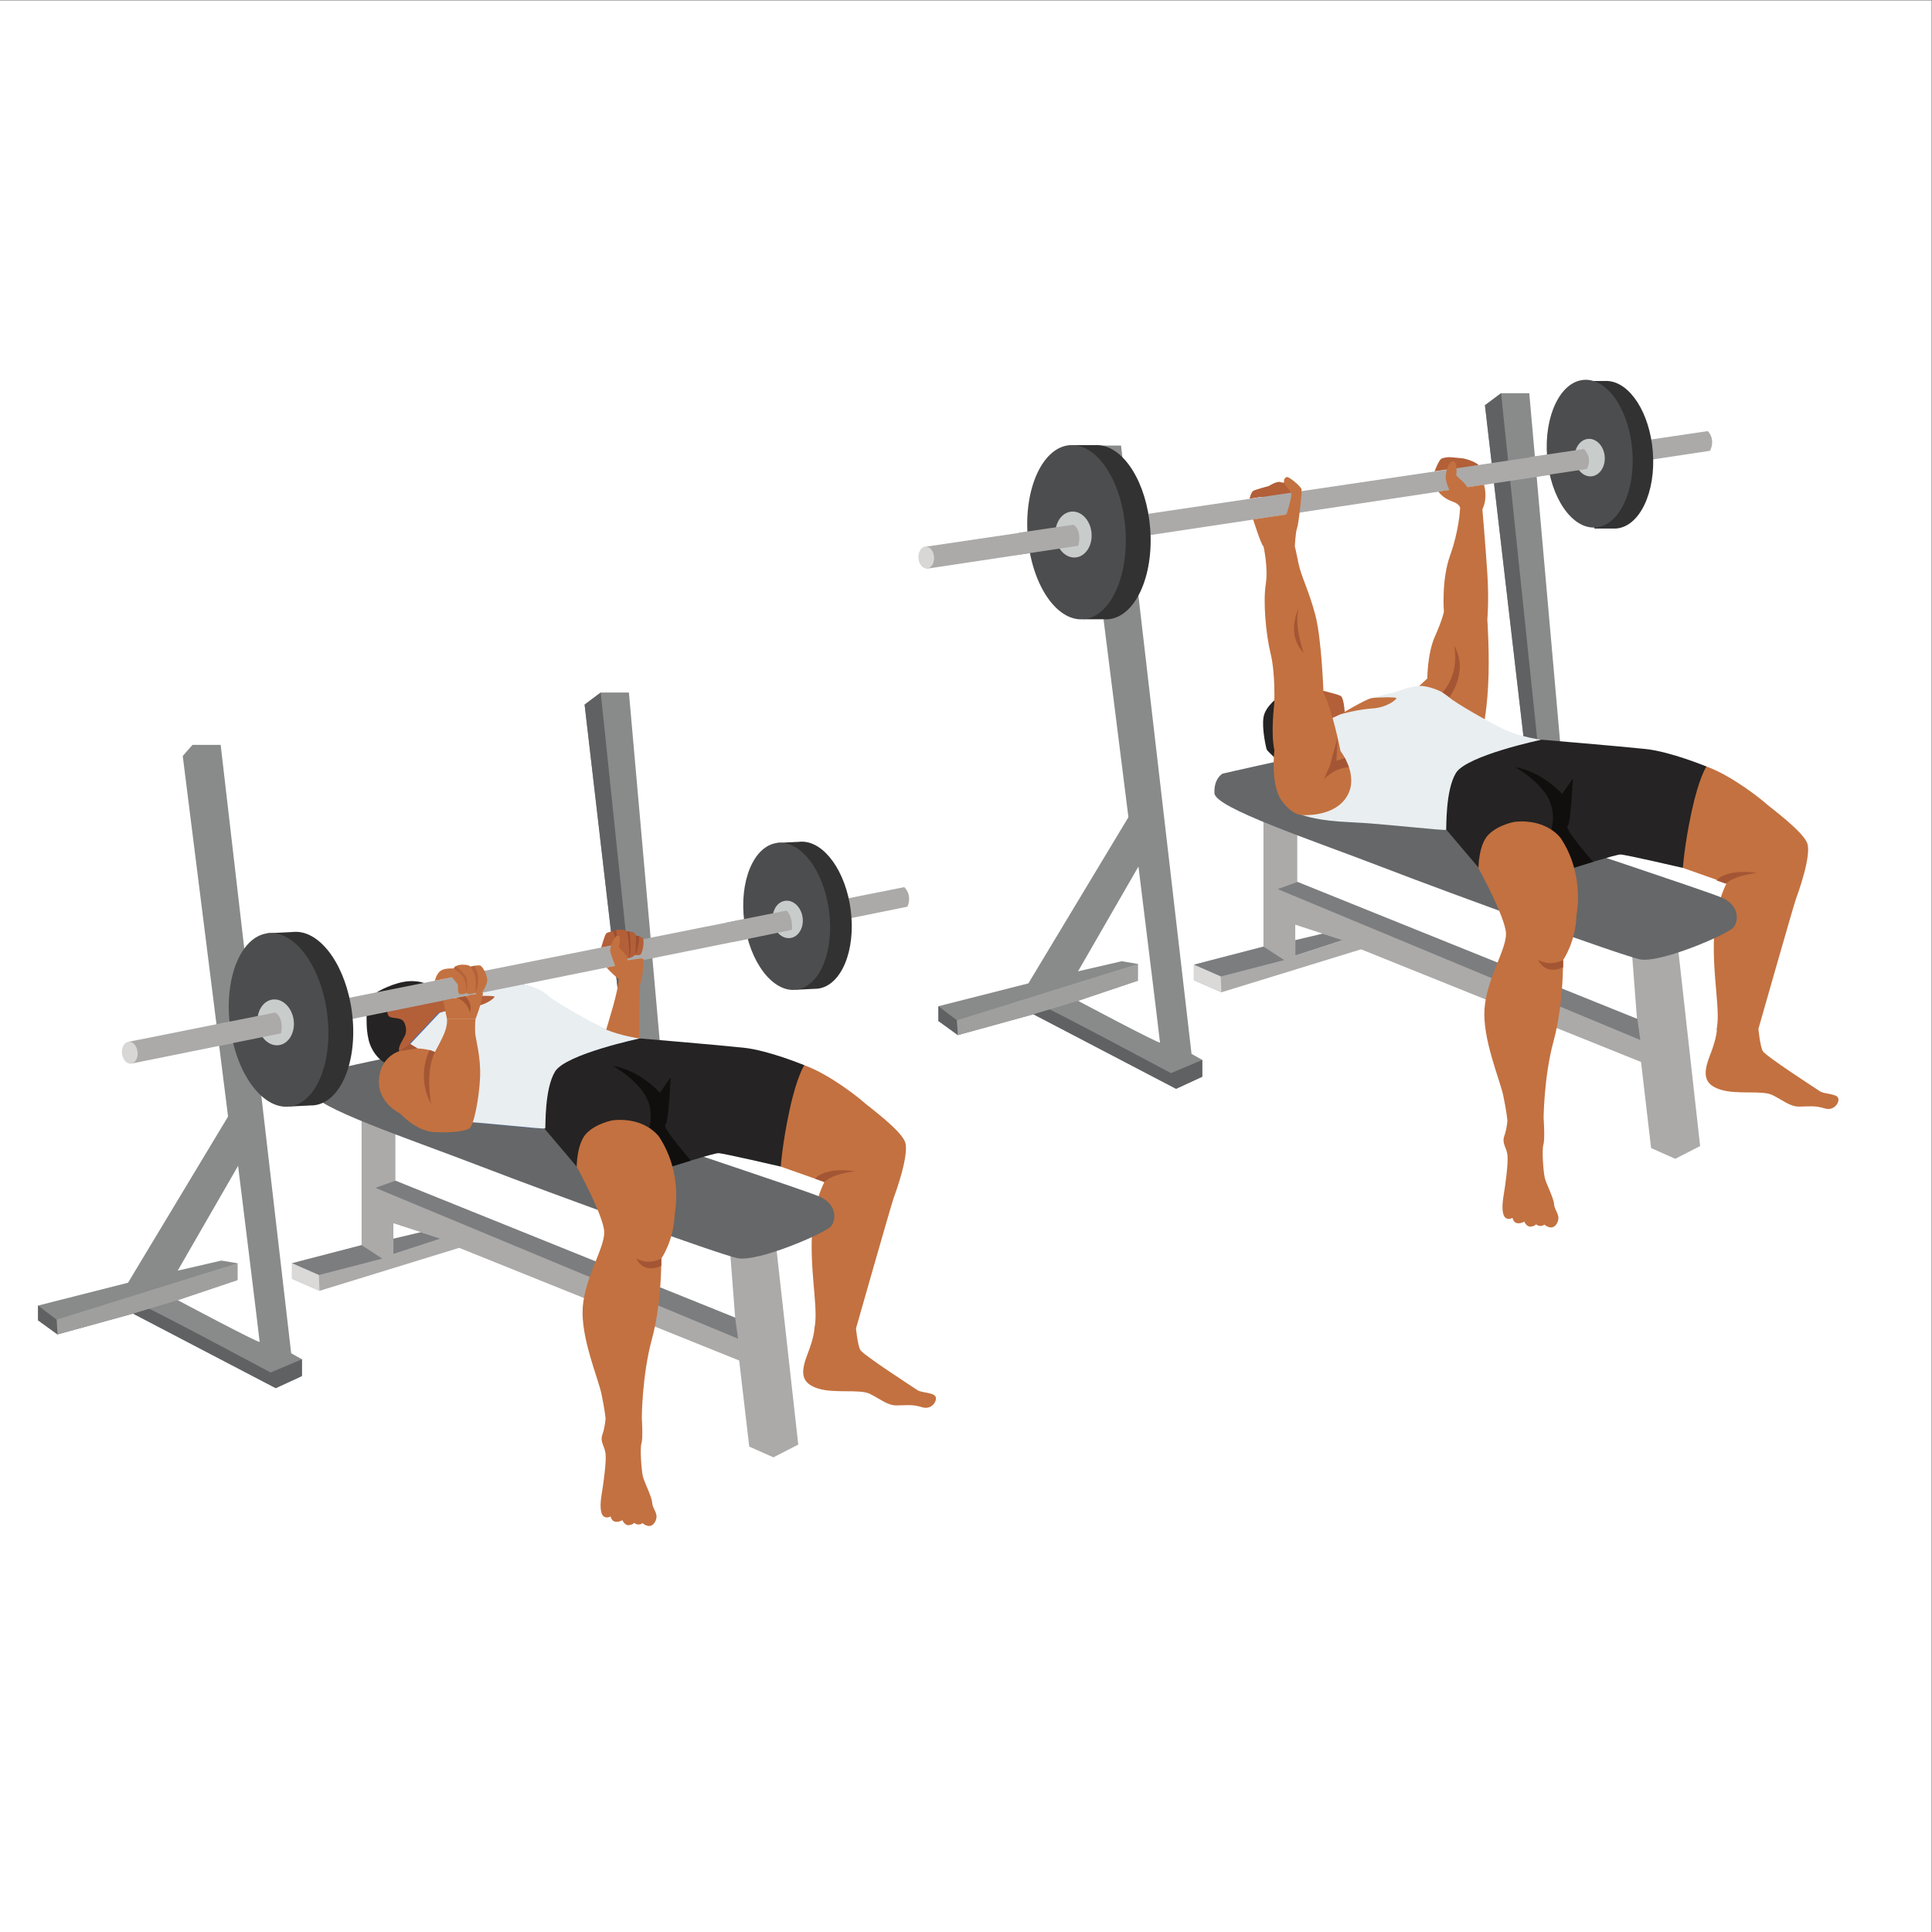 <?xml version="1.0" encoding="UTF-8" standalone="no"?>
<svg
   xmlns:dc="http://purl.org/dc/elements/1.1/"
   xmlns:cc="http://creativecommons.org/ns#"
   xmlns:rdf="http://www.w3.org/1999/02/22-rdf-syntax-ns#"
   xmlns:svg="http://www.w3.org/2000/svg"
   xmlns="http://www.w3.org/2000/svg"
   viewBox="0 0 2666.667 2666.667"
   height="2666.667"
   width="2666.667"
   xml:space="preserve"
   id="svg2"
   version="1.1"><rect x="0" y="0" width="2666.667" height="2666.667" fill="#808080" stroke="none"/><defs
     id="defs6"><clipPath
       id="clipPath214"
       clipPathUnits="userSpaceOnUse"><path
         id="path212"
         d="m 4831.07,9724.1 c 0,0 -1.45,88.1 -19.99,139 -18.54,50.9 -113.56,113.6 -113.56,113.6 l 22.25,23.8 c 0,0 95.94,-74.8 111.3,-125.8 15.37,-50.9 0,-150.6 0,-150.6 v 0 0" /></clipPath></defs><g
     transform="matrix(1.333,0,0,-1.333,0,2666.667)"
     id="g10"><g
       transform="scale(0.1)"
       id="g12"><g
         transform="scale(1.227)"
         id="g14"><path
           id="path16"
           style="fill:#ffffff;fill-opacity:1;fill-rule:nonzero;stroke:none"
           d="M 16300,0 H 0 V 16300 H 16300 V 0" /></g><path
         id="path18"
         style="fill:#898b8b;fill-opacity:1;fill-rule:nonzero;stroke:none"
         d="m 11162.8,9642.2 618.8,208.1 v 173.8 l -166.9,27.8 -451.9,-104.3 625.3,1084.9 c 0,0 222.9,-1801 222.9,-1821.8 0,-20.9 -848.2,431.5 -848.2,431.5 z m 1175,-549.7 -730,6299 h -292.1 l -100.8,-114.7 469.3,-3733.5 -1035.9,-1720.8 -931.65,-236.4 v -153 l 201.63,-146 782.12,215.6 1477.5,-771.8 271.1,125.2 v 173.8 l -111.2,62.6" /><path
         id="path20"
         style="fill:#606163;fill-opacity:1;fill-rule:nonzero;stroke:none"
         d="m 10794.3,9586.1 c 13.9,11.6 1330.3,-692.9 1330.3,-692.9 l 324.4,136.7 v -173.8 l -271.1,-125.2 -1477.5,771.8 93.9,83.4" /><path
         id="path22"
         style="fill:#606163;fill-opacity:1;fill-rule:nonzero;stroke:none"
         d="m 9716.65,9586.1 192.35,-146 9.28,-153 -201.63,146 v 153" /><path
         id="path24"
         style="fill:#9f9f9e;fill-opacity:1;fill-rule:nonzero;stroke:none"
         d="m 11781.6,10024.1 -1872.6,-584 9.28,-153 782.12,215.6 462.4,139.5 618.8,208.1 v 173.8" /><path
         id="path26"
         style="fill:#898b8b;fill-opacity:1;fill-rule:nonzero;stroke:none"
         d="m 15376,15808.7 166.9,125.1 h 292 l 375.5,-4244.5 -365.1,83.4 -469.3,4036" /><path
         id="path28"
         style="fill:#606163;fill-opacity:1;fill-rule:nonzero;stroke:none"
         d="m 15542.9,15933.8 438.1,-4192.1 -135.7,31 -469.3,4036 166.9,125.1" /><path
         id="path30"
         style="fill:#b35f38;fill-opacity:1;fill-rule:nonzero;stroke:none"
         d="m 12938.4,14841.3 c 0,0 16,66.6 37.4,80.5 21.4,13.9 162.8,51 162.8,51 0,0 83.4,55.6 122.8,39.4 39.4,-16.3 74.2,19.8 83.5,2.9 9.2,-16.8 74.1,-91 78.7,-121.1 4.7,-30.2 -46.3,-141.4 -46.3,-141.4 l -57.9,-34.8 c 0,0 -18.6,-4.6 -55.7,0 0,0 -57.6,-27.3 -82.1,-2 -24.5,25.2 -36.1,66.9 -52.3,87.8 -16.2,20.8 -67.2,56 -67.2,56 l -123.7,-18.3" /><path
         id="path32"
         style="fill:#b35f38;fill-opacity:1;fill-rule:nonzero;stroke:none"
         d="m 14854.8,15124.5 c 0,0 42.8,117.1 70.6,131 27.8,13.9 78.8,16.2 78.8,16.2 0,0 85.3,-6.4 133.5,-11.6 21.8,-2.3 61.2,-11.3 109.8,-32.3 48.7,-21 60.5,-36.3 60.5,-36.3 0,0 -65.1,-86.6 -106.8,-119.1 -41.7,-32.4 -27.2,-27.8 -86.6,-25.5 -59.4,2.3 -103.4,0 -115,34.8 -11.6,34.7 -17.3,61.7 -17.3,61.7 l -127.5,-18.9" /><path
         id="path34"
         style="fill:#252323;fill-opacity:1;fill-rule:nonzero;stroke:none"
         d="m 13252.1,12803.6 c -6.9,-10.5 -150.6,-107.8 -169.1,-226 -18.6,-118.2 26.6,-316.3 33.6,-333.7 6.9,-17.4 114.7,-114.7 114.7,-114.7 0,0 90.4,38.2 125.1,152.9 34.8,114.7 -104.3,521.5 -104.3,521.5" /><path
         id="path36"
         style="fill:#b35f38;fill-opacity:1;fill-rule:nonzero;stroke:none"
         d="m 13645,12866.1 c 0,0 192.3,-45.2 235.2,-66 42.9,-20.9 46.4,-226 46.4,-226 l -191.2,-135.3 -119.4,49.6 29,377.7" /><path
         id="path38"
         style="fill:#c37140;fill-opacity:1;fill-rule:nonzero;stroke:none"
         d="m 14716.5,12743.3 -20.7,159.2 83.6,77.2 c 0,0 0,259.6 78.8,435.7 78.8,176.1 92.7,254.9 92.7,254.9 0,0 -27.8,327.6 64.9,585.6 92.7,258 102,475.8 102,475.8 h 231.7 c 0,0 32.5,-380 51,-662.8 18.5,-282.7 0,-477.4 0,-477.4 0,0 25.8,-367.1 8.2,-688.8 -17.5,-321.6 -59.2,-460.7 -59.2,-460.7 0,0 -310.5,-23.1 -389.3,55.6 -78.8,78.8 -243.7,245.7 -243.7,245.7" /><g
         transform="scale(1.151)"
         id="g40"><path
           id="path42"
           style="fill:#c37140;fill-opacity:1;fill-rule:nonzero;stroke:none"
           d="m 15140.1,9572.83 392.6,-138.94 c 0,0 -108.7,-187.29 -114.8,-531.65 -6,-344.36 60.4,-622.25 24.2,-785.35 h 374.6 c 0,0 320.2,1123.67 338.3,1171.99 18.1,48.34 145,398.73 102.7,507.48 -42.2,108.75 -332.3,320.24 -368.5,353.44 -36.3,33.2 -303.5,250.7 -537.7,335.3 -234.2,84.6 -441,-362.5 -435,-398.8 6.1,-36.2 223.6,-513.47 223.6,-513.47" /></g><g
         transform="scale(1.08)"
         id="g44"><path
           id="path46"
           style="fill:#abaaa9;fill-opacity:1;fill-rule:nonzero;stroke:none"
           d="m 12418.3,9361.39 v 296.12 l 454.9,-148.06 z m 3656.3,195.26 -431.2,-128.73 51.4,-675.94 -3257.3,1313.22 v 547.2 l -324,128.7 V 9447.22 l -667.3,-173.35 v -148.48 l 263.9,-115.92 1339,412 2684.3,-1080.04 96.6,-825.44 231.8,-102.96 238.2,122.31 -225.4,2021.31" /></g><g
         transform="scale(1.105)"
         id="g48"><path
           id="path50"
           style="fill:#656769;fill-opacity:1;fill-rule:nonzero;stroke:none"
           d="m 12175.3,11005.4 c -40.1,6.2 -719.8,-151.1 -719.8,-151.1 0,0 -81.9,-44.1 -75.5,-182.6 6.3,-138.4 900,-434.2 1586,-698.59 686.1,-264.33 2209.2,-816.12 2398,-858.07 188.9,-41.96 827,234.98 879.2,297.91 52.4,62.94 56.8,212.48 -115.4,282.47 -172.2,70 -1594.6,542.08 -1594.6,542.08 l -1069.9,623.1 -1288,144.8" /></g><g
         transform="scale(1.084)"
         id="g52"><path
           id="path54"
           style="fill:#252323;fill-opacity:1;fill-rule:nonzero;stroke:none"
           d="m 13815.5,10529.9 310,-365.6 h 904.4 c 0,0 404.1,128.3 449.1,128.3 44.9,0 596.5,-128.3 596.5,-128.3 0,0 12.9,211.7 83.4,538.8 70.6,327.2 141.1,429.8 141.1,429.8 0,0 -340,141.1 -577.3,166.8 -237.3,25.7 -1000.7,89.8 -1000.7,89.8 l -858.6,-25.7 c 0,0 -167.7,-160.3 -212.6,-269.4 -44.9,-109 164.7,-564.5 164.7,-564.5" /></g><path
         id="path56"
         style="fill:#e9eef1;fill-opacity:1;fill-rule:nonzero;stroke:none"
         d="m 14218.6,12729.4 -338.4,-120.5 -264.2,-120.5 c 0,0 -171.5,-913.1 -134.4,-922.4 37.1,-9.3 162.2,-60.3 495.9,-74.2 333.8,-13.9 991.9,-92.7 996.6,-78.8 4.6,13.9 -9.3,407.9 101.9,588.7 111.3,180.8 880.7,343 880.7,343 0,0 -194.7,27.8 -347.6,92.7 -153,64.9 -565.5,304.9 -602.6,347.1 -37.1,42.2 -157.6,102.5 -268.8,116.4 -111.3,13.9 -254.9,-55.6 -301.3,-64.9 -46.3,-9.3 -236.4,-60.2 -236.4,-60.2 l 18.6,-46.4" /><path
         id="path58"
         style="fill:#a45634;fill-opacity:1;fill-rule:nonzero;stroke:none"
         d="m 15055.3,13322.7 c 0,0 70.7,-270.6 -118.8,-487.6 l 70,-50.6 c 0,0 208.9,264.7 48.8,538.2" /><path
         id="path60"
         style="fill:#c37140;fill-opacity:1;fill-rule:nonzero;stroke:none"
         d="m 13083,14347 c 0,0 51,-217.8 23.1,-393.9 -27.8,-176.2 0,-509.9 51,-718.5 51,-208.6 37.1,-519.1 37.1,-519.1 0,0 -38.2,-301.3 1.7,-477.4 0,0 -43.4,-356.9 72.5,-519.1 115.8,-162.3 213.2,-153 213.2,-153 0,0 329.1,-27.8 463.5,190 134.4,217.9 -64.9,472.8 -64.9,472.8 0,0 -83.4,426.4 -176.1,602.6 0,0 -18.6,551.5 -83.5,801.8 -64.9,250.3 -148.3,403.3 -176.1,542.3 -27.8,139.1 -37.1,171.5 -37.1,171.5 H 13083" /><path
         id="path62"
         style="fill:#a45634;fill-opacity:1;fill-rule:nonzero;stroke:none"
         d="m 13708.7,11941.4 c 27.8,13.9 100.1,106 258.6,120.2 l -41.8,95.5 -87.5,-30.3 12,241.6 -81,-297.2 -60.3,-129.8" /><path
         id="path64"
         style="fill:#a45634;fill-opacity:1;fill-rule:nonzero;stroke:none"
         d="m 13449.1,13712 c 0,0 -142,-268.7 51,-468.1 0,0 -106.6,282.7 -51,468.1" /><g
         transform="scale(1.012)"
         id="g66"><path
           id="path68"
           style="fill:#100f0d;fill-opacity:1;fill-rule:nonzero;stroke:none"
           d="m 15502.4,11918.9 c 0,0 295.5,-164.9 364.2,-374.5 68.8,-209.6 -41.2,-333.3 0,-367.6 41.3,-34.4 233.7,-288.6 233.7,-288.6 l 199.7,61.8 c 0,0 -295.8,336.7 -261.5,364.2 34.3,27.5 54.9,487.9 54.9,487.9 l -110,-158.1 c 0,0 -199.2,226.8 -481,274.9" /></g><g
         transform="scale(1.116)"
         id="g70"><path
           id="path72"
           style="fill:#a45634;fill-opacity:1;fill-rule:nonzero;stroke:none"
           d="m 16300,9825.54 c 0,0 -205.5,-18.69 -286.5,-99.65 l -87.2,30.88 c 0,0 81,112.37 373.7,68.77" /></g><g
         transform="scale(1.169)"
         id="g74"><path
           id="path76"
           style="fill:#c37140;fill-opacity:1;fill-rule:nonzero;stroke:none"
           d="m 15207.2,7993.45 c 0,0 2,-67.43 -61.4,-230.11 -63.5,-162.58 -55.5,-253.8 91.2,-301.38 146.8,-47.58 368.8,-4.02 460.1,-47.58 91.3,-43.64 154.7,-103.2 238,-103.2 83.3,0 138.8,11.98 226.1,-15.83 87.2,-27.73 138.8,59.47 118.9,95.16 -19.8,35.76 -122.9,31.74 -158.6,55.53 -35.7,23.79 -483.9,313.37 -507.7,357.01 -23.8,43.64 -37.7,190.4 -37.7,190.4 0,0 -77.3,138.79 -124.9,134.86 -47.6,-4.02 -244,-134.86 -244,-134.86" /></g><path
         id="path78"
         style="fill:#c37140;fill-opacity:1;fill-rule:nonzero;stroke:none"
         d="m 15609.1,8409.5 c 0,0 -4.7,-88 -32.5,-166.8 -27.8,-78.8 23.2,-115.9 32.5,-199.3 9.2,-83.5 -21.1,-306 -40.7,-421.8 -19.6,-115.9 -12.2,-202.8 21.2,-227.1 33.4,-24.4 71.6,0 71.6,0 0,0 10.5,-52.2 52.2,-55.7 41.7,-3.4 69.5,17.4 69.5,17.4 0,0 24.3,-59.1 69.5,-52.1 45.2,6.9 52.2,24.3 52.2,24.3 0,0 41.7,-38.2 86.9,-3.5 0,0 79.9,-73 128.6,10.5 48.7,83.4 -24.3,132.1 -27.8,198.1 -3.5,66.1 -83.5,215.5 -97.4,278.1 -13.9,62.6 -31.2,285.1 -13.9,340.7 17.4,55.6 3.5,257.2 3.5,257.2 0,0 -62.6,125.2 -86.9,132.1 -24.3,7 -288.5,-132.1 -288.5,-132.1" /><g
         transform="scale(1.042)"
         id="g80"><path
           id="path82"
           style="fill:#7c7d7f;fill-opacity:1;fill-rule:nonzero;stroke:none"
           d="m 12696.3,10363.6 3603.7,-1499.34 -28.9,209.07 -3376.9,1361.47 -197.9,-71.2" /></g><path
         id="path84"
         style="fill:#7c7d7f;fill-opacity:1;fill-rule:nonzero;stroke:none"
         d="m 13696.4,10337.9 -36.6,-8.7 -247.7,-58.7 v -159.9 l 491.3,159.9" /><path
         id="path86"
         style="fill:#7c7d7f;fill-opacity:1;fill-rule:nonzero;stroke:none"
         d="m 12362.2,10016.1 278.1,-122.2 657,170.2 -214.3,139.2 -720.8,-187.2" /><path
         id="path88"
         style="fill:#dad9d8;fill-opacity:1;fill-rule:nonzero;stroke:none"
         d="m 12647.3,9730.5 -7,163.4 -278.1,122.2 v -160.4 l 285.1,-125.2" /><g
         transform="scale(1.09)"
         id="g90"><path
           id="path92"
           style="fill:#abaaa9;fill-opacity:1;fill-rule:nonzero;stroke:none"
           d="m 8790.74,13159.5 7432.76,1098.4 c 0,0 76.5,-72.3 21.3,-187.1 l -7439.7,-1119.9 -14.36,208.6" /></g><path
         id="path94"
         style="fill:#d8d7d5;fill-opacity:1;fill-rule:nonzero;stroke:none"
         d="m 9671.74,14237.4 c 4.32,-62.8 -28.41,-116.2 -73.1,-119.3 -44.68,-3.1 -84.42,45.3 -88.75,108.1 -4.32,62.8 28.41,116.2 73.09,119.3 44.7,3.1 84.43,-45.4 88.76,-108.1" /><path
         id="path96"
         style="fill:#333232;fill-opacity:1;fill-rule:nonzero;stroke:none"
         d="m 11909.7,14533.3 c -36.4,471.6 -269.4,842.7 -531.3,862.2 l -0.1,0.2 h -3.2 c -13.5,0.9 -27,1.1 -40.5,0 h -257.3 c 0,0 -94,-121.7 -107.9,-135.6 l 24.3,-164.3 c -76.4,-169.3 -114.2,-395.6 -95.3,-640.5 25.1,-325.6 144,-603.4 301.4,-750.7 l 16.5,-111.8 h 216.8 c 13.4,-0.8 26.9,-1 40.5,0 279.3,21.6 474.5,442.6 436.1,940.5" /><path
         id="path98"
         style="fill:#4c4d4e;fill-opacity:1;fill-rule:nonzero;stroke:none"
         d="m 11652.5,14533.3 c 38.4,-497.9 -156.9,-918.9 -436.2,-940.5 -279.2,-21.5 -536.7,364.6 -575.1,862.5 -38.4,497.8 156.8,918.9 436.1,940.4 279.3,21.6 536.8,-364.6 575.2,-862.4" /><g
         transform="scale(1.052)"
         id="g100"><path
           id="path102"
           style="fill:#333232;fill-opacity:1;fill-rule:nonzero;stroke:none"
           d="m 16268.2,14571.5 c -30.2,379.8 -223.3,678.7 -440.5,694.4 l -0.1,0.2 h -2.6 c -11.2,0.7 -22.4,0.8 -33.7,0 h -213.2 c 0,0 -78,-98 -89.5,-109.2 l 20.2,-132.4 c -63.3,-136.3 -94.7,-318.6 -79,-515.9 20.8,-262.2 119.3,-485.9 249.8,-604.5 l 13.8,-90.1 h 179.7 c 11.1,-0.6 22.3,-0.8 33.5,0 231.6,17.4 393.4,356.5 361.6,757.5" /></g><g
         transform="scale(1.039)"
         id="g104"><path
           id="path106"
           style="fill:#4c4d4e;fill-opacity:1;fill-rule:nonzero;stroke:none"
           d="m 16267.7,14764.6 c 32.3,-406.3 -131.8,-749.9 -366.3,-767.5 -234.6,-17.5 -451,297.6 -483.2,703.9 -32.3,406.2 131.8,749.9 366.4,767.4 234.5,17.6 450.9,-297.5 483.1,-703.8" /></g><path
         id="path108"
         style="fill:#c8cccb;fill-opacity:1;fill-rule:nonzero;stroke:none"
         d="m 11302.3,14487.3 c 12,-131.2 -62,-245.1 -165.2,-254.5 -103.3,-9.5 -196.7,89.2 -208.7,220.3 -11.9,131.1 62.1,245 165.3,254.5 103.2,9.4 196.7,-89.2 208.6,-220.3" /><path
         id="path110"
         style="fill:#abaaa9;fill-opacity:1;fill-rule:nonzero;stroke:none"
         d="m 11115.4,14571.9 c 0,0 90.4,-48.7 49.7,-218 l -651,-98 32.5,232 568.8,84" /><g
         transform="scale(1.02)"
         id="g112"><path
           id="path114"
           style="fill:#c8cccb;fill-opacity:1;fill-rule:nonzero;stroke:none"
           d="m 16290,14981.6 c 10,-104.9 -49.8,-196.3 -133.5,-204.3 -83.7,-7.9 -159.6,70.7 -169.5,175.7 -10,104.9 49.8,196.3 133.5,204.3 83.7,7.9 159.6,-70.7 169.5,-175.7" /></g><g
         transform="scale(1.012)"
         id="g116"><path
           id="path118"
           style="fill:#abaaa9;fill-opacity:1;fill-rule:nonzero;stroke:none"
           d="m 16206.1,15173.3 c 0,0 93.9,-84.1 30.2,-204 l -556,-83.6 -30,205.5 555.8,82.1" /></g><path
         id="path120"
         style="fill:#c37140;fill-opacity:1;fill-rule:nonzero;stroke:none"
         d="m 13407.4,14347 c 0,0 7,148.4 23.2,190.1 16.2,41.7 53.3,368.5 46.4,400.9 -7,32.4 -125.2,127.5 -148.4,127.5 -23.2,0 -44,-30.2 -27.8,-69.6 16.2,-39.4 62.6,-62.5 69.5,-104.2 7,-41.8 -49.9,-213.4 -49.9,-213.4 l -344.6,-51.8 c 0,0 81.7,-263.2 107.2,-279.5 25.5,-16.2 275.8,-103.5 273.4,-91.1 -2.3,12.3 51,91.1 51,91.1" /><path
         id="path122"
         style="fill:#c37140;fill-opacity:1;fill-rule:nonzero;stroke:none"
         d="m 15117.8,14731.7 c 0,0 18.5,46.4 -81.2,81.2 -99.6,34.7 -142.4,102.3 -142.4,102.3 l 112.4,17 c 0,0 -41.8,93.9 -37.2,140.2 4.7,46.4 23.2,150.7 74.2,155.3 51,4.6 37.1,-127.5 34.8,-139.1 -2.4,-11.5 48.6,-50.9 71.8,-74.1 23.2,-23.2 44.1,-54.1 44.1,-54.1 l 171.5,25.8 c 0,0 44,-131.6 -16.3,-254.5 -60.2,-122.8 -231.7,0 -231.7,0" /><g
         transform="scale(1.007)"
         id="g124"><path
           id="path126"
           style="fill:#c37140;fill-opacity:1;fill-rule:nonzero;stroke:none"
           d="m 15575,11415.5 c 0,0 -164.7,-27.6 -268.8,-131.2 -103.9,-103.5 -103.9,-345.1 -103.9,-345.1 0,0 276.1,-504 283.1,-669.7 6.8,-165.7 -200.3,-469.4 -221,-780.1 -20.7,-310.7 158.8,-724.86 193.4,-890.58 34.4,-165.63 41.4,-248.54 41.4,-248.54 h 372.7 c 0,0 0.4,434.91 103.8,814.62 103.4,379.71 96.4,828.47 96.4,828.47 0,0 131.2,186.43 138.1,462.53 0,0 89.8,407.3 -158.7,787 0,0 -138.2,207.1 -476.5,172.6" /></g><path
         id="path128"
         style="fill:#a45634;fill-opacity:1;fill-rule:nonzero;stroke:none"
         d="m 15924.3,10068.9 c 0,0 106.6,-78.8 261.8,-4.7 v -74.1 c 0,0 -173.8,-97.4 -261.8,78.8" /><path
         id="path130"
         style="fill:#c37140;fill-opacity:1;fill-rule:nonzero;stroke:none"
         d="m 13880.2,12608.9 c 0,0 176.1,51 329.1,60.2 152.9,9.3 250.3,92.7 250.3,106.7 0,13.9 -204,9.2 -259.6,0 -55.6,-9.3 -319.8,-166.9 -319.8,-166.9" /><path
         id="path132"
         style="fill:#c37140;fill-opacity:1;fill-rule:nonzero;stroke:none"
         d="m 8084.88,7925.4 451.92,-159.9 c 0,0 -125.15,-215.5 -132.1,-611.8 -6.95,-396.3 69.52,-716.1 27.81,-903.8 h 431.06 c 0,0 368.49,1293.1 389.35,1348.8 20.85,55.6 166.86,458.8 118.19,584 -48.67,125.1 -382.39,368.5 -424.11,406.7 -41.71,38.2 -349.24,288.5 -618.78,385.9 -269.54,97.3 -507.54,-417.2 -500.58,-458.9 6.95,-41.7 257.24,-591 257.24,-591" /><path
         id="path134"
         style="fill:#abaaa9;fill-opacity:1;fill-rule:nonzero;stroke:none"
         d="m 4073.24,7019.3 v 319.8 l 491.32,-159.9 z m 3949.07,210.9 -465.83,-139.1 55.62,-730 -3518,1418.3 v 591 l -349.94,139 V 7112 l -720.75,-187.3 v -160.4 l 285.05,-125.1 1446.14,445 2899.22,-1166.5 104.29,-891.5 250.29,-111.2 257.25,132.1 -243.34,2183.1" /><path
         id="path136"
         style="fill:#656769;fill-opacity:1;fill-rule:nonzero;stroke:none"
         d="m 4110.63,9065.7 c -44.34,6.9 -795.21,-166.9 -795.21,-166.9 0,0 -90.39,-48.7 -83.44,-201.6 6.96,-153 994.22,-479.8 1752.05,-771.8 757.84,-292 2440.35,-901.5 2648.93,-947.8 208.58,-46.4 913.56,259.5 971.27,329 57.71,69.6 62.66,234.7 -127.53,312.1 -190.19,77.3 -1761.48,598.7 -1761.48,598.7 l -1181.93,688.3 -1422.66,160" /><path
         id="path138"
         style="fill:#252323;fill-opacity:1;fill-rule:nonzero;stroke:none"
         d="m 3790.2,9520.5 c 14.01,-34.5 -6.95,-145.2 27.81,-287.7 34.76,-142.5 159.91,-260.4 222.48,-241.5 62.58,19 405.39,106.6 405.39,106.6 0,0 206.28,239.9 174.56,393.3 -31.72,153.4 -155.42,328.7 -173.01,320.2 -17.59,-8.5 -78.19,43.6 -218.23,33.2 -140.03,-10.4 -317.33,-99.2 -355.57,-134.7 -38.23,-35.6 -83.43,-189.4 -83.43,-189.4" /><path
         id="path140"
         style="fill:#b35f38;fill-opacity:1;fill-rule:nonzero;stroke:none"
         d="m 4009.21,9605.4 c 0,0 -10.43,-104.9 20.85,-125.8 31.29,-20.9 93.87,-11 132.1,-35 38.25,-24.1 52.15,-107.5 34.77,-152.7 -17.38,-45.2 -86.43,-135.6 -60.6,-170.4 25.83,-34.7 252.46,-20.8 252.46,-20.8 l 341.17,419.8 -60.26,226.8 c 0,0 -198.15,55.6 -319.82,0 -121.67,-55.6 -340.67,-141.9 -340.67,-141.9" /><path
         id="path142"
         style="fill:#898b8b;fill-opacity:1;fill-rule:nonzero;stroke:none"
         d="m 1840,6542.6 618.78,208.1 v 173.8 l -166.86,27.8 -451.92,-104.2 625.3,1084.8 c 0,0 222.92,-1801 222.92,-1821.8 0,-20.9 -848.22,431.5 -848.22,431.5 z m 1174.99,-549.7 -730.02,6299 H 1992.96 L 1892.15,12177.2 2361.45,8443.7 1325.51,6722.9 393.867,6486.5 v -152.9 l 201.625,-146 782.168,215.5 1477.42,-771.7 271.15,125.1 v 173.8 l -111.24,62.6" /><path
         id="path144"
         style="fill:#606163;fill-opacity:1;fill-rule:nonzero;stroke:none"
         d="m 1471.52,6486.5 c 13.9,11.6 1330.26,-692.9 1330.26,-692.9 l 324.45,136.7 v -173.8 l -271.15,-125.1 -1477.42,771.7 93.86,83.4" /><path
         id="path146"
         style="fill:#9f9f9e;fill-opacity:1;fill-rule:nonzero;stroke:none"
         d="m 2458.78,6924.5 -1872.557,-584 9.269,-152.9 782.168,215.5 462.34,139.5 618.78,208.1 v 173.8" /><path
         id="path148"
         style="fill:#898b8b;fill-opacity:1;fill-rule:nonzero;stroke:none"
         d="m 6053.26,12709.1 166.87,125.1 h 292 l 375.44,-4244.5 -365.01,83.4 -469.3,4036" /><path
         id="path150"
         style="fill:#606163;fill-opacity:1;fill-rule:nonzero;stroke:none"
         d="m 6220.13,12834.2 438.07,-4192.1 -135.64,31 -469.3,4036 166.87,125.1" /><path
         id="path152"
         style="fill:#606163;fill-opacity:1;fill-rule:nonzero;stroke:none"
         d="m 393.867,6486.5 192.356,-146 9.269,-152.9 -201.625,146 v 152.9" /><path
         id="path154"
         style="fill:#252323;fill-opacity:1;fill-rule:nonzero;stroke:none"
         d="m 5635.26,8321.7 336.04,-396.3 h 980.31 c 0,0 438.01,139.1 486.68,139.1 48.67,0 646.59,-139.1 646.59,-139.1 0,0 13.91,229.5 90.38,584 76.48,354.6 152.96,465.9 152.96,465.9 0,0 -368.48,152.9 -625.73,180.7 -257.25,27.8 -1084.6,97.4 -1084.6,97.4 l -930.61,-27.8 c 0,0 -181.81,-173.9 -230.47,-292.1 -48.67,-118.1 178.45,-611.8 178.45,-611.8" /><path
         id="path156"
         style="fill:#3970c1;fill-opacity:1;fill-rule:nonzero;stroke:none"
         d="m 4879.75,9638.1 -338.37,-120.5 -300.46,-319.3 c 0,0 -135.23,-714.4 -98.15,-723.6 37.08,-9.3 162.23,-60.3 495.95,-74.2 333.72,-13.9 991.9,-92.7 996.54,-78.8 4.63,13.9 -9.27,407.9 101.97,588.7 111.24,180.7 880.66,343 880.66,343 0,0 -194.67,27.8 -347.63,92.7 -152.95,64.9 -565.47,304.9 -602.55,347.1 -37.09,42.2 -157.6,102.5 -268.84,116.4 -111.24,13.9 -412.73,-28.3 -459.09,-37.6 -46.35,-9.3 -78.57,-87.6 -78.57,-87.6 l 18.54,-46.3" /><path
         id="path158"
         style="fill:#e9eef1;fill-opacity:1;fill-rule:nonzero;stroke:none"
         d="m 4890.3,9638.1 -338.36,-120.5 -300.46,-319.3 c 0,0 -135.24,-714.4 -98.16,-723.6 37.09,-9.3 162.23,-60.3 495.96,-74.2 333.72,-13.9 991.9,-92.7 996.54,-78.8 4.63,13.9 -9.28,407.9 101.96,588.7 111.24,180.7 880.66,343 880.66,343 0,0 -194.67,27.8 -347.63,92.7 -152.95,64.9 -565.47,304.9 -602.55,347.1 -37.08,42.2 -157.59,102.5 -268.84,116.4 -111.23,13.9 -412.73,-28.3 -459.08,-37.6 -46.34,-9.3 -78.58,-87.6 -78.58,-87.6 l 18.54,-46.3" /><path
         id="path160"
         style="fill:#b35f38;fill-opacity:1;fill-rule:nonzero;stroke:none"
         d="m 4541.39,9517.6 c 0,0 176.12,50.9 329.08,60.2 152.96,9.3 250.3,92.7 250.3,106.6 0,13.9 -203.94,9.3 -259.56,0 -55.63,-9.2 -319.82,-166.8 -319.82,-166.8" /><path
         id="path162"
         style="fill:#100f0d;fill-opacity:1;fill-rule:nonzero;stroke:none"
         d="m 6346.74,8968.3 c 0,0 298.96,-166.9 368.48,-378.9 69.53,-212.1 -41.71,-337.2 0,-372 41.72,-34.7 236.39,-292 236.39,-292 l 202.05,62.6 c 0,0 -299.27,340.7 -264.56,368.5 34.7,27.8 55.56,493.6 55.56,493.6 l -111.24,-159.9 c 0,0 -201.63,229.4 -486.68,278.1" /><path
         id="path164"
         style="fill:#a45634;fill-opacity:1;fill-rule:nonzero;stroke:none"
         d="m 8856.62,7876.8 c 0,0 -229.44,-20.9 -319.82,-111.3 l -97.44,34.5 c 0,0 90.49,125.4 417.26,76.8" /><path
         id="path166"
         style="fill:#c37140;fill-opacity:1;fill-rule:nonzero;stroke:none"
         d="m 8432.51,6249.9 c 0,0 2.32,-78.8 -71.84,-268.9 -74.16,-190 -64.89,-296.6 106.61,-352.3 171.49,-55.6 431.05,-4.6 537.66,-55.6 106.61,-51 180.77,-120.5 278.1,-120.5 97.34,0 162.23,13.9 264.2,-18.5 101.97,-32.5 162.23,69.5 139.05,111.2 -23.17,41.7 -143.68,37.1 -185.4,64.9 -41.72,27.8 -565.47,366.2 -593.29,417.2 -27.81,50.9 -44.03,222.5 -44.03,222.5 0,0 -90.38,162.2 -146.01,157.5 -55.62,-4.6 -285.05,-157.5 -285.05,-157.5" /><path
         id="path168"
         style="fill:#c37140;fill-opacity:1;fill-rule:nonzero;stroke:none"
         d="m 6270.26,5318.2 c 0,0 -4.63,-88.1 -32.45,-166.9 -27.81,-78.8 23.18,-115.8 32.45,-199.3 9.27,-83.4 -21.06,-305.9 -40.66,-421.8 -19.6,-115.8 -12.18,-202.7 21.19,-227.1 33.38,-24.3 71.61,0 71.61,0 0,0 10.43,-52.1 52.15,-55.6 41.71,-3.5 69.52,17.4 69.52,17.4 0,0 24.34,-59.1 69.53,-52.2 45.19,7 52.14,24.4 52.14,24.4 0,0 41.72,-38.3 86.91,-3.5 0,0 79.96,-73 128.62,10.4 48.67,83.5 -24.33,132.1 -27.81,198.2 -3.47,66 -83.43,215.5 -97.33,278.1 -13.91,62.6 -31.29,285 -13.91,340.7 17.38,55.6 3.48,257.2 3.48,257.2 0,0 -62.57,125.1 -86.91,132.1 -24.33,7 -288.53,-132.1 -288.53,-132.1" /><path
         id="path170"
         style="fill:#7c7d7f;fill-opacity:1;fill-rule:nonzero;stroke:none"
         d="m 3887.84,7705.3 3754.4,-1562.1 -30.14,217.9 -3518,1418.3 -206.26,-74.1" /><path
         id="path172"
         style="fill:#7c7d7f;fill-opacity:1;fill-rule:nonzero;stroke:none"
         d="m 4357.55,7246.6 -36.59,-8.7 -247.72,-58.7 v -159.9 l 491.32,159.9" /><path
         id="path174"
         style="fill:#7c7d7f;fill-opacity:1;fill-rule:nonzero;stroke:none"
         d="m 3023.41,6924.7 278.1,-122.1 657.02,170.2 -214.37,139.2 -720.75,-187.3" /><path
         id="path176"
         style="fill:#dad9d8;fill-opacity:1;fill-rule:nonzero;stroke:none"
         d="m 3308.46,6639.2 -6.95,163.4 -278.1,122.1 v -160.4 l 285.05,-125.1" /><path
         id="path178"
         style="fill:#abaaa9;fill-opacity:1;fill-rule:nonzero;stroke:none"
         d="m 1330.29,9217.7 8032.5,1601.4 c 0,0 87.27,-74.5 33.35,-202.5 l -8038.82,-1625.3 -27.03,226.4" /><path
         id="path180"
         style="fill:#d8d7d5;fill-opacity:1;fill-rule:nonzero;stroke:none"
         d="m 1424.34,9114.1 c 7.47,-62.5 -22.54,-117.4 -67.03,-122.8 -44.48,-5.3 -86.59,41.1 -94.05,103.6 -7.46,62.5 22.55,117.5 67.03,122.8 44.49,5.3 86.59,-41.1 94.05,-103.6" /><path
         id="path182"
         style="fill:#333232;fill-opacity:1;fill-rule:nonzero;stroke:none"
         d="m 3644.7,9521.7 c -59.93,469.2 -311.27,828.2 -573.79,834.6 l -0.13,0.1 -3.22,-0.1 c -13.47,0.2 -26.96,-0.3 -40.47,-2 l -256.92,-12.9 c 0,0 -87.81,-126.2 -101,-140.8 l 32.53,-162.9 c -67.84,-173 -94.24,-400.8 -63.11,-644.5 41.38,-324 174,-595.5 338.54,-734.6 l 22.14,-110.9 216.46,10.9 c 13.47,-0.2 26.97,0.3 40.47,2 277.83,35.5 451.77,465.8 388.5,961.1" /><path
         id="path184"
         style="fill:#4c4d4e;fill-opacity:1;fill-rule:nonzero;stroke:none"
         d="m 3387.77,9508.8 c 63.27,-495.3 -110.67,-925.6 -388.5,-961.1 -277.83,-35.5 -554.34,337.3 -617.61,832.6 -63.27,495.3 110.67,925.6 388.51,961.1 277.83,35.5 554.34,-337.3 617.6,-832.6" /><path
         id="path186"
         style="fill:#333232;fill-opacity:1;fill-rule:nonzero;stroke:none"
         d="m 8808.86,10583.1 c -51.7,397.7 -270.53,701.7 -499.55,706.8 l -0.12,0.1 -2.8,-0.1 c -11.76,0.1 -23.53,-0.3 -35.31,-1.8 l -224.17,-11.2 c 0,0 -76.76,-107.1 -88.29,-119.5 l 28.19,-138 c -59.41,-146.7 -82.73,-339.9 -55.87,-546.5 35.7,-274.5 151.07,-504.5 294.44,-622.2 l 19.18,-94 188.85,9.5 c 11.76,-0.1 23.53,0.3 35.32,1.8 242.43,30.4 394.71,395.4 340.13,815.1" /><path
         id="path188"
         style="fill:#4c4d4e;fill-opacity:1;fill-rule:nonzero;stroke:none"
         d="m 8584.69,10571.9 c 54.58,-419.8 -97.7,-784.7 -340.13,-815.2 -242.44,-30.4 -483.21,285.2 -537.79,705 -54.58,419.8 97.71,784.7 340.14,815.2 242.43,30.4 483.21,-285.2 537.78,-705" /><path
         id="path190"
         style="fill:#c8cccb;fill-opacity:1;fill-rule:nonzero;stroke:none"
         d="m 3040.39,9445.3 c 18.52,-130.3 -49.67,-247.8 -152.31,-262.4 -102.65,-14.6 -200.87,79.2 -219.4,209.6 -18.52,130.3 49.66,247.8 152.31,262.4 102.64,14.6 200.87,-79.2 219.4,-209.6" /><path
         id="path192"
         style="fill:#abaaa9;fill-opacity:1;fill-rule:nonzero;stroke:none"
         d="m 2849.44,9520.5 c 0,0 92.71,-44.2 60.58,-215.2 l -645.29,-130.5 20.89,233.3 563.82,112.4" /><path
         id="path194"
         style="fill:#c8cccb;fill-opacity:1;fill-rule:nonzero;stroke:none"
         d="m 8310.33,10507.2 c 15.48,-106.4 -40.76,-202.6 -125.62,-215 -84.87,-12.3 -166.21,63.9 -181.69,170.3 -15.49,106.4 40.75,202.7 125.62,215 84.86,12.4 166.2,-63.9 181.69,-170.3" /><path
         id="path196"
         style="fill:#c37140;fill-opacity:1;fill-rule:nonzero;stroke:none"
         d="m 4240.92,9198.3 -104.59,-76.8 c 0,0 -198.97,-55.6 -212.87,-296.6 -13.9,-241 219.31,-350.2 219.31,-350.2 0,0 162.78,-182.8 356.44,-192.1 193.67,-9.3 314.18,10.1 360.53,37.5 46.35,27.4 101.97,314.2 111.24,530 9.27,215.8 -47.51,393.1 -50.98,466.1 -3.48,73 3.47,135.9 3.47,135.9 h -294.93 c 0,0 6.4,-52.5 -21.41,-128.9 -27.81,-76.5 -104.15,-211.6 -104.15,-211.6 0,0 -44.36,29.5 -180.9,37.8 l -81.16,48.9" /><path
         id="path198"
         style="fill:#a45634;fill-opacity:1;fill-rule:nonzero;stroke:none"
         d="m 4464.6,8572.3 c 0,0 -65.77,327.8 38.38,539.3 l -55.55,20.2 c 0,0 -142.73,-267.8 17.17,-559.5" /><path
         id="path200"
         style="fill:#a45634;fill-opacity:1;fill-rule:nonzero;stroke:none"
         d="m 4322.08,9149.4 -185.75,-27.9 104.59,76.8 z" /><path
         id="path202"
         style="fill:#c37140;fill-opacity:1;fill-rule:nonzero;stroke:none"
         d="m 4923.47,9452.1 c 0,0 64.92,162.6 78.82,276.2 l -413.57,-83.7 39.82,-192.5 h 294.93" /><path
         id="path204"
         style="fill:#a45634;fill-opacity:1;fill-rule:nonzero;stroke:none"
         d="m 4866.69,9517.6 c 0,0 -23.17,116.1 -136.73,155.5 l 85.92,15.3 c 0,0 80.94,-59.9 50.81,-170.8" /><path
         id="path206"
         style="fill:#c37140;fill-opacity:1;fill-rule:nonzero;stroke:none"
         d="m 4502.98,9850.2 c 0,0 16.08,73.2 60.11,103.3 44.04,30.2 134.43,23.2 134.43,23.2 0,0 11.58,37.1 85.74,39.4 74.16,2.3 90.15,-20.8 90.15,-20.8 0,0 67.17,20.8 98.59,11.5 31.43,-9.2 77.77,-116.2 73.14,-156.6 -4.63,-40.3 -46.63,-128.4 -73.14,-136.5 -26.51,-8.1 -49.68,10.4 -49.68,10.4 0,0 -37.08,-8.7 -57.95,-12.5 -20.86,-3.7 -33.3,12.5 -33.3,12.5 0,0 -38.53,-19.1 -68.67,-13 -30.13,6 -16.22,87.9 -23.17,100.3 -6.96,12.4 -59.16,74.1 -59.16,74.1 l -177.09,-35.3" /><g
         id="g208"><g
           clip-path="url(#clipPath214)"
           id="g210"><path
             id="path216"
             style="fill:#b36239;fill-opacity:1;fill-rule:nonzero;stroke:none"
             d="m 4697.52,9724.1 h 148.922 v 276.379 H 4697.52 Z" /></g></g><path
         id="path218"
         style="fill:#b36239;fill-opacity:1;fill-rule:nonzero;stroke:none"
         d="m 4922.32,9724.1 c 0,0 9.26,97.3 0,153 -9.28,55.6 -48.91,118.2 -48.91,118.2 l 39.53,9.6 c 0,0 38.56,-65.3 39.5,-141.8 0.94,-76.6 -30.12,-139 -30.12,-139" /><path
         id="path220"
         style="fill:#b35f38;fill-opacity:1;fill-rule:nonzero;stroke:none"
         d="m 6225.41,10193.6 c 0,0 36.43,133.1 52.65,147 16.23,13.9 67.21,20.8 67.21,20.8 0,0 35.29,20.9 83.43,18.6 48.14,-2.4 57.94,-18.6 64.89,-18.6 6.96,0 46.36,-2.3 62.58,-9.2 16.22,-7 27.81,-34.3 27.81,-34.3 0,0 58.06,-5.9 74.22,-31 16.17,-25.1 -4.7,-159.5 -30.19,-168.8 -25.49,-9.3 -50.98,0 -50.98,0 0,0 -48.67,-51 -106.61,-32.5 -57.94,18.6 -142.35,128.5 -142.35,128.5 l -102.66,-20.5" /><path
         id="path222"
         style="fill:#9d4e31;fill-opacity:1;fill-rule:nonzero;stroke:none"
         d="m 6577.03,10118.1 c 11.58,104.3 6.95,199.8 6.95,199.8 l 33.91,-7 c -0.86,-126.9 -40.86,-192.8 -40.86,-192.8" /><path
         id="path224"
         style="fill:#9d4e31;fill-opacity:1;fill-rule:nonzero;stroke:none"
         d="m 6515.88,10083.9 c 3.74,151.1 -22.29,277.5 -22.29,277.5 l 22.49,-1.4 c 31.76,-168.4 -0.2,-276.1 -0.2,-276.1" /><path
         id="path226"
         style="fill:#80503c;fill-opacity:1;fill-rule:nonzero;stroke:none"
         d="m 6345.27,10361.4 28.47,18.8 c 0.72,-2.2 1.4,-4.3 2.06,-6.5 -18.94,-5.4 -30.53,-12.3 -30.53,-12.3" /><path
         id="path228"
         style="fill:#9d4e31;fill-opacity:1;fill-rule:nonzero;stroke:none"
         d="m 6370.77,10187.6 c 13.9,118.2 -25.5,173.8 -25.5,173.8 v 0 c 0,0 11.59,6.9 30.53,12.3 31.81,-103.4 -5.03,-186.1 -5.03,-186.1" /><path
         id="path230"
         style="fill:#c37140;fill-opacity:1;fill-rule:nonzero;stroke:none"
         d="m 6346.74,8405.1 c 0,0 -165.99,-27.8 -270.72,-132.1 -104.72,-104.2 -104.72,-347.6 -104.72,-347.6 0,0 278.1,-507.5 285.05,-674.4 6.96,-166.8 -201.62,-472.8 -222.48,-785.6 -20.86,-312.9 159.91,-730 194.67,-896.9 34.77,-166.9 41.72,-250.3 41.72,-250.3 h 375.44 c 0,0 0.42,438 104.5,820.4 104.08,382.4 97.12,834.3 97.12,834.3 0,0 132.1,187.7 139.06,465.8 0,0 90.38,410.2 -159.92,792.6 0,0 -139.05,208.6 -479.72,173.8" /><path
         id="path232"
         style="fill:#a45634;fill-opacity:1;fill-rule:nonzero;stroke:none"
         d="m 6585.44,6977.6 c 0,0 106.61,-78.8 261.88,-4.7 v -74.1 c 0,0 -173.81,-97.4 -261.88,78.8" /><path
         id="path234"
         style="fill:#c37140;fill-opacity:1;fill-rule:nonzero;stroke:none"
         d="m 6658.2,10076.4 c -7.4,11.8 -125.21,-11.6 -148.38,-14.3 -23.17,-2.7 -1.5,14.4 -20.86,42.1 -19.36,27.7 -81.11,92.7 -81.11,92.7 0,0 32.44,129.8 -11.59,120.5 -44.03,-9.3 -81.11,-129.8 -78.8,-157.6 2.32,-27.8 53.1,-154.9 53.1,-154.9 l -89.21,-18 c 40.37,-49 126.5,-122.4 126.5,-122.4 -14.29,-152.2 -97.96,-404.2 -130.73,-521.3 151.85,-62.8 340.77,-89.8 340.77,-89.8 l 5.49,544.9 c 0,0 0,0 18.54,64.9 18.54,64.8 23.69,201.4 23.69,201.4 0,0 0,0 -7.41,11.8" /><path
         id="path236"
         style="fill:#abaaa9;fill-opacity:1;fill-rule:nonzero;stroke:none"
         d="m 8145.73,10576.5 c 0,0 63.15,-52.2 55.2,-199.2 l -624.46,-128.6 -58.02,202.7 627.28,125.1" /></g></g></svg>